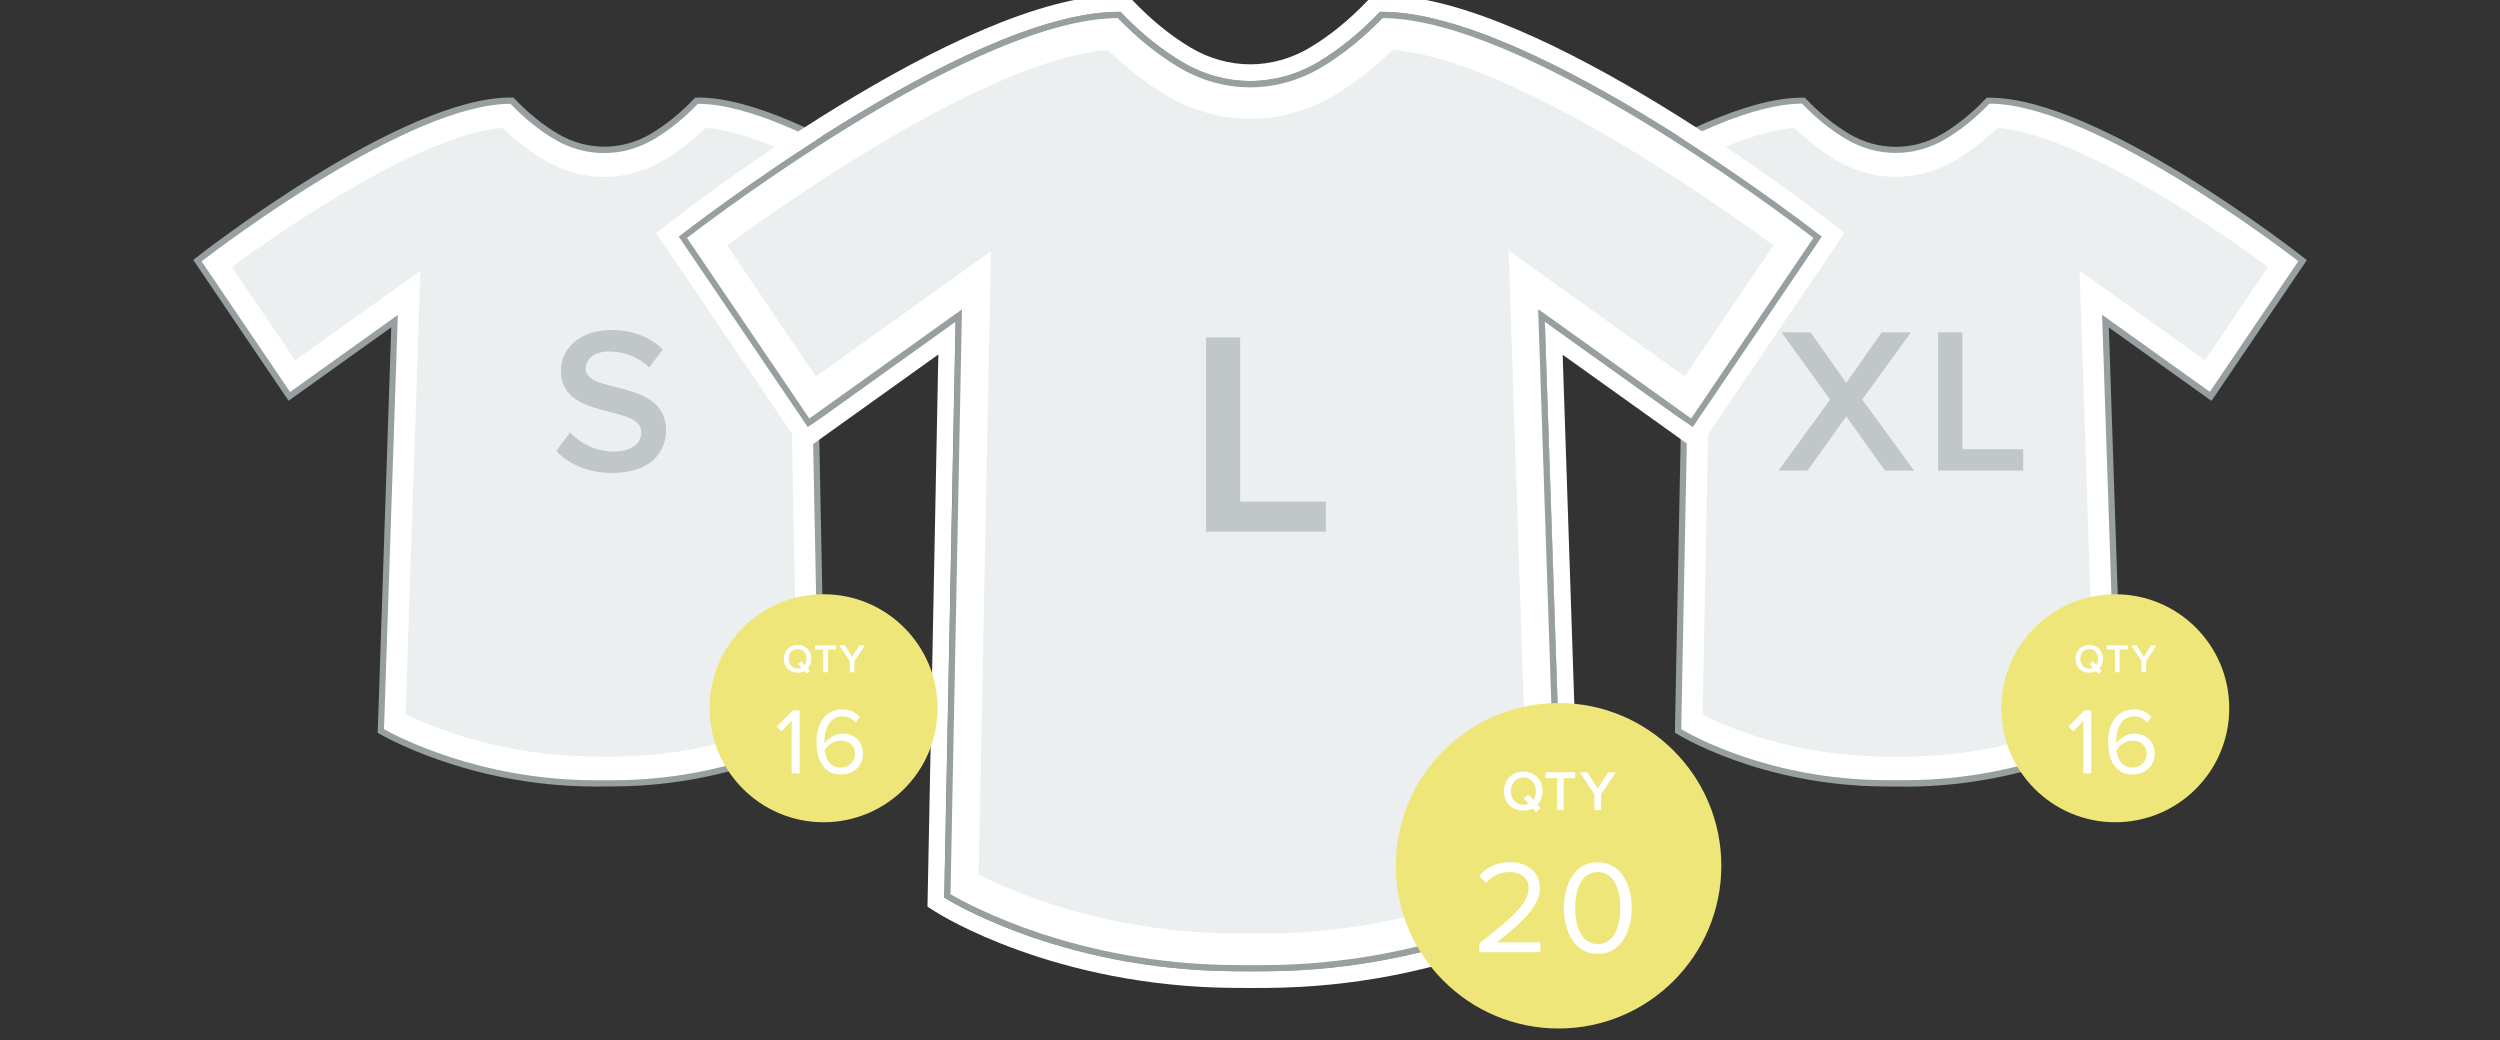 <?xml version="1.0" encoding="utf-8"?>
<!-- Generator: Adobe Illustrator 22.0.1, SVG Export Plug-In . SVG Version: 6.00 Build 0)  -->
<svg version="1.1" xmlns="http://www.w3.org/2000/svg" xmlns:xlink="http://www.w3.org/1999/xlink" x="0px" y="0px" width="300px"
	 height="124.83px" viewBox="0 0 300 124.83" enable-background="new 0 0 300 124.83" xml:space="preserve">
<rect x="0" y="0" width="300" height="124.83" fill="#333333" stroke="none"/>
<g id="Layer_1">
	<g>
		<g>
			<g>
				<g>
					<g>
						<path fill="#FFFFFF" d="M265.29,47.55l-12.63-9.03l1.64,49.19c0,0-10.27,6.2-25.38,6.29c-0.93,0.01-1.85,0.01-2.75,0
							c-15.11-0.09-24.8-6.29-24.8-6.29l0.97-49.19l-23.66-7.26c0,0,24.67-19.35,37.74-19.19c1.78,1.87,3.55,3.26,5.27,4.28
							c3.64,2.17,7.98,2.17,11.62,0c1.72-1.02,3.49-2.41,5.27-4.28c13.06-0.16,37.74,19.19,37.74,19.19L265.29,47.55z"/>
						<path fill="#989FA1" d="M227.53,94.38c-0.46,0-0.91,0-1.36,0c-15.05-0.09-24.9-6.29-25-6.35l-0.18-0.11l0-0.21l0.96-48.9
							l-24.07-7.38l0.56-0.44c1.01-0.79,24.72-19.27,37.8-19.27c0.06,0,0.11,0,0.17,0l0.16,0l0.11,0.11
							c1.65,1.73,3.4,3.15,5.19,4.22c3.52,2.09,7.72,2.1,11.24,0c1.8-1.07,3.54-2.49,5.19-4.22l0.11-0.11l0.16,0
							c0.06,0,0.11,0,0.17,0c13.08,0,36.8,18.48,37.8,19.27l0.28,0.22l-11.44,16.9l-12.32-8.81l1.62,48.65l-0.19,0.11
							c-0.1,0.06-10.53,6.25-25.57,6.34C228.46,94.38,227.99,94.38,227.53,94.38z M201.75,87.5c1.38,0.82,10.7,6.04,24.42,6.12
							c0.9,0.01,1.81,0.01,2.74,0c13.72-0.08,23.54-5.3,25-6.13l-1.66-49.72l12.93,9.25l10.62-15.68
							c-2.74-2.1-24.98-18.9-37.07-18.9c0,0,0,0,0,0c-1.66,1.73-3.42,3.15-5.24,4.23c-3.76,2.24-8.25,2.24-12,0
							c-1.82-1.08-3.58-2.5-5.24-4.23c0,0,0,0,0,0c-11.72,0-33.01,15.81-36.77,18.67l23.23,7.13l-0.01,0.28L201.75,87.5z"/>
					</g>
					<path fill="#ECEFEF" d="M227.53,90.78c-0.45,0-0.9,0-1.34,0c-10.86-0.07-18.74-3.43-21.88-5.03l1.05-53.21l-22.53-0.5
						c7.81-5.77,23.4-16.01,32.5-16.69c1.59,1.54,3.26,2.84,4.99,3.87c2.21,1.31,4.69,2.01,7.18,2.01c2.49,0,4.97-0.69,7.18-2.01
						c1.72-1.03,3.39-2.32,4.99-3.87c9.1,0.68,24.69,10.92,32.5,16.69l-7.58,11.19l-15.04-10.75l1.78,53.24
						c-3.32,1.61-11.6,5-22.43,5.07C228.44,90.78,227.99,90.78,227.53,90.78z"/>
				</g>
				<g>
					<g>
						<path fill="#C1C7C9" d="M226.2,56.47l-4.65-6.49l-4.65,6.49h-3.48l6.19-8.51l-5.82-8.08h3.48l4.28,6.07l4.25-6.07h3.51
							l-5.84,8.06l6.22,8.53H226.2z"/>
						<path fill="#C1C7C9" d="M232.57,56.47V39.88h2.91v14.03h7.31v2.56H232.57z"/>
					</g>
				</g>
				<circle fill="#EEE679" cx="253.83" cy="84.99" r="13.68"/>
				<g>
					<g>
						<g>
							<path fill="#FFFFFF" d="M250,92.81v-6.33l-1.21,1.29l-0.57-0.58l1.9-1.95h0.83v7.57H250z"/>
							<path fill="#FFFFFF" d="M252.98,89.03c0-2.04,0.95-3.91,3.09-3.91c0.96,0,1.62,0.36,2.09,0.91l-0.48,0.7
								c-0.39-0.45-0.83-0.77-1.61-0.77c-1.48,0-2.13,1.49-2.13,2.97c0,0.1,0,0.19,0,0.29c0.33-0.52,1.17-1.18,2.15-1.18
								c1.36,0,2.47,0.81,2.47,2.42c0,1.31-1,2.48-2.65,2.48C253.78,92.95,252.98,91.1,252.98,89.03z M257.6,90.51
								c0-1.11-0.77-1.63-1.74-1.63c-0.76,0-1.49,0.47-1.9,1.12c0.08,0.94,0.58,2.11,1.9,2.11C257.03,92.11,257.6,91.22,257.6,90.51
								z"/>
						</g>
					</g>
					<g>
						<path fill="#FFFFFF" d="M249.06,79.06c0-0.96,0.68-1.67,1.65-1.67c0.96,0,1.65,0.71,1.65,1.67c0,0.46-0.16,0.87-0.43,1.16
							l0.27,0.3l-0.39,0.33l-0.28-0.31c-0.24,0.13-0.51,0.19-0.81,0.19C249.74,80.72,249.06,80.02,249.06,79.06z M251.16,80.13
							l-0.4-0.45l0.4-0.33l0.4,0.45c0.14-0.2,0.22-0.45,0.22-0.74c0-0.67-0.42-1.17-1.07-1.17c-0.65,0-1.07,0.5-1.07,1.17
							c0,0.66,0.42,1.17,1.07,1.17C250.88,80.22,251.03,80.19,251.16,80.13z"/>
						<path fill="#FFFFFF" d="M253.79,80.67v-2.73h-0.98v-0.5h2.52v0.5h-0.98v2.73H253.79z"/>
						<path fill="#FFFFFF" d="M256.98,80.67v-1.34l-1.25-1.89h0.65l0.88,1.38l0.88-1.38h0.65l-1.25,1.89v1.34H256.98z"/>
					</g>
				</g>
			</g>
			<g>
				<g>
					<g>
						<path fill="#FFFFFF" d="M34.71,47.55l12.63-9.03L45.7,87.71c0,0,10.27,6.2,25.38,6.29c0.93,0.01,1.85,0.01,2.75,0
							c15.11-0.09,24.8-6.29,24.8-6.29l-0.97-49.19l23.66-7.26c0,0-24.67-19.35-37.74-19.19c-1.78,1.87-3.55,3.26-5.27,4.28
							c-3.64,2.17-7.98,2.17-11.62,0c-1.72-1.02-3.49-2.41-5.27-4.28c-13.06-0.16-37.74,19.19-37.74,19.19L34.71,47.55z"/>
						<path fill="#989FA1" d="M72.47,94.38c-0.46,0-0.92,0-1.39,0c-15.04-0.09-25.47-6.28-25.57-6.34l-0.19-0.11l0.01-0.22
							l1.62-48.43l-12.32,8.81l-11.44-16.9l0.28-0.22c1.01-0.79,24.72-19.27,37.8-19.27c0.06,0,0.11,0,0.17,0l0.16,0l0.11,0.11
							c1.65,1.73,3.4,3.15,5.19,4.22c3.52,2.09,7.72,2.1,11.24,0c1.8-1.07,3.54-2.49,5.19-4.22l0.11-0.11l0.16,0
							c0.06,0,0.11,0,0.17,0c13.08,0,36.8,18.48,37.8,19.27l0.56,0.44L98.04,38.8l0.97,49.11l-0.18,0.11
							c-0.1,0.06-9.96,6.25-25,6.35C73.38,94.38,72.93,94.38,72.47,94.38z M46.08,87.5c1.46,0.82,11.28,6.04,25,6.13
							c0.93,0.01,1.85,0.01,2.74,0c13.72-0.08,23.04-5.3,24.43-6.12l-0.97-49.25l23.23-7.13c-3.76-2.86-25.05-18.67-36.77-18.67
							c0,0,0,0,0,0c-1.66,1.73-3.42,3.15-5.24,4.23c-3.76,2.24-8.25,2.24-12,0c-1.82-1.08-3.58-2.5-5.24-4.23c0,0,0,0,0,0
							c-12.08,0-34.33,16.8-37.07,18.9l10.62,15.68l12.93-9.25L46.08,87.5z"/>
					</g>
					<path fill="#ECEFEF" d="M72.47,90.78c0.45,0,0.9,0,1.34,0c10.86-0.07,18.74-3.43,21.88-5.03l-1.05-53.21l22.53-0.5
						c-7.81-5.77-23.4-16.01-32.5-16.69c-1.59,1.54-3.26,2.84-4.99,3.87c-2.21,1.31-4.69,2.01-7.18,2.01
						c-2.49,0-4.97-0.69-7.18-2.01c-1.72-1.03-3.39-2.32-4.99-3.87c-9.1,0.68-24.69,10.92-32.5,16.69l7.58,11.19l15.04-10.75
						L48.67,85.7c3.32,1.61,11.6,5,22.43,5.07C71.56,90.78,72.01,90.78,72.47,90.78z"/>
				</g>
				<g>
					<g>
						<path fill="#C1C7C9" d="M66.76,54.13l1.64-2.26c1.12,1.22,2.93,2.31,5.25,2.31c2.39,0,3.31-1.17,3.31-2.29
							c0-3.48-9.65-1.32-9.65-7.41c0-2.76,2.39-4.88,6.04-4.88c2.56,0,4.68,0.85,6.19,2.34l-1.64,2.16
							c-1.32-1.32-3.08-1.92-4.83-1.92c-1.69,0-2.79,0.85-2.79,2.06c0,3.11,9.65,1.19,9.65,7.36c0,2.76-1.96,5.15-6.42,5.15
							C70.46,56.77,68.25,55.67,66.76,54.13z"/>
					</g>
				</g>
			</g>
			<g>
				<g>
					<g>
						<g>
							<path fill="#FFFFFF" d="M148.17,116.17c-19.59-0.12-32.81-7.67-34.48-8.67l1.37-69.65l-18.04,12.9L81.94,28.47
								c3.3-2.54,35.08-26.68,52.29-26.68h0.07c2.34,2.44,4.82,4.45,7.38,5.97c2.57,1.53,5.46,2.34,8.36,2.34s5.79-0.81,8.36-2.34
								c2.55-1.52,5.03-3.53,7.38-5.97h0.07c17.21,0,48.99,24.13,52.29,26.68l-15.09,22.28l-18.05-12.91l2.33,69.66
								c-1.77,1-15.7,8.55-35.29,8.67c-0.65,0-1.3,0.01-1.95,0.01S148.8,116.18,148.17,116.17z"/>
							<path fill="#989FA1" d="M165.92,2.17c16.7,0.08,47.21,22.95,51.69,26.38l-14.67,21.67l-17.12-12.24l-1.24-0.88l0.05,1.52
								l2.29,68.67c-2.4,1.33-15.99,8.4-34.91,8.52c-0.65,0-1.3,0.01-1.94,0.01c-0.64,0-1.28,0-1.91-0.01
								c-18.89-0.12-31.83-7.18-34.1-8.51l1.35-68.69l0.03-1.49l-1.22,0.87L97.12,50.22L82.44,28.55
								c4.48-3.43,34.99-26.3,51.69-26.38c2.33,2.41,4.8,4.4,7.34,5.92c2.62,1.56,5.58,2.39,8.55,2.39s5.92-0.83,8.55-2.39
								C161.12,6.57,163.59,4.58,165.92,2.17 M165.83,1.42c-0.08,0-0.15,0-0.23,0c-2.5,2.63-5,4.58-7.41,6.02
								c-2.56,1.52-5.36,2.28-8.16,2.28s-5.61-0.76-8.16-2.28c-2.41-1.44-4.9-3.39-7.41-6.02c-0.08,0-0.15,0-0.23,0
								c-18.41,0-52.8,26.97-52.8,26.97l15.5,22.89l17.75-12.69l-1.36,69.12c0,0,13.62,8.71,34.85,8.84c0.63,0,1.27,0.01,1.91,0.01
								s1.29,0,1.95-0.01c21.24-0.13,35.67-8.84,35.67-8.84l-2.31-69.12l17.75,12.69l15.5-22.89
								C218.63,28.39,184.24,1.41,165.83,1.42L165.83,1.42z"/>
						</g>
						<path fill="#FFFFFF" d="M165.83,1.42c18.41,0,52.8,26.97,52.8,26.97l-15.5,22.89l-17.75-12.69l2.31,69.12
							c0,0-14.43,8.71-35.67,8.84c-0.65,0-1.3,0.01-1.95,0.01s-1.28,0-1.91-0.01c-21.24-0.13-34.85-8.84-34.85-8.84l1.36-69.12
							L96.93,51.28l-15.5-22.89c0,0,34.39-26.97,52.8-26.97c0.08,0,0.15,0,0.23,0c2.5,2.63,5,4.58,7.41,6.02
							c2.56,1.52,5.36,2.28,8.16,2.28c2.8,0,5.61-0.76,8.16-2.28c2.41-1.44,4.9-3.39,7.41-6.02C165.68,1.42,165.76,1.42,165.83,1.42
							 M165.83-0.58L165.83-0.58l-0.26,0l-0.84,0.01l-0.58,0.61c-2.22,2.33-4.57,4.25-6.98,5.68c-2.2,1.31-4.67,2-7.14,2
							c-2.47,0-4.94-0.69-7.14-2c-2.41-1.43-4.76-3.35-6.98-5.68l-0.58-0.61l-0.84-0.01l-0.25,0c-18.89,0-52.61,26.28-54.04,27.4
							l-1.47,1.15l1.05,1.54l15.5,22.89l1.15,1.7l1.67-1.19l14.5-10.37l-1.28,65.14l-0.02,1.12l0.94,0.6
							c0.58,0.37,14.35,9.02,35.92,9.15c0.63,0,1.28,0.01,1.92,0.01c0.65,0,1.3,0,1.96-0.01c21.54-0.13,36.08-8.76,36.69-9.13
							l1-0.61l-0.04-1.17l-2.17-65.07l14.45,10.33l1.67,1.19l1.15-1.7l15.5-22.89l1.05-1.54l-1.47-1.15
							C218.44,25.69,184.72-0.58,165.83-0.58L165.83-0.58z"/>
					</g>
					<path fill="#ECEFEF" d="M150.08,112.02c-0.63,0-1.26,0-1.89-0.01c-15.27-0.09-26.34-4.83-30.75-7.07l1.47-74.78L97.91,45.19
						L87.26,29.45C98.23,21.35,120.14,6.96,132.93,6c2.24,2.17,4.59,3.99,7.01,5.43c3.1,1.85,6.59,2.82,10.09,2.82
						c3.5,0,6.99-0.98,10.09-2.82c2.42-1.44,4.77-3.26,7.01-5.43c12.79,0.96,34.7,15.35,45.68,23.45l-10.65,15.73l-21.13-15.11
						l2.5,74.82c-4.67,2.26-16.3,7.03-31.52,7.13C151.35,112.02,150.71,112.02,150.08,112.02z"/>
				</g>
				<g>
					<g>
						<path fill="#C1C7C9" d="M144.73,63.8V40.49h4.09V60.2h10.28v3.6H144.73z"/>
					</g>
				</g>
				<circle fill="#EEE679" cx="187.03" cy="103.89" r="19.53"/>
				<g>
					<g>
						<g>
							<path fill="#FFFFFF" d="M177.52,114.27v-1.07c3.83-3,5.92-4.77,5.92-6.61c0-1.37-1.13-1.95-2.23-1.95
								c-1.28,0-2.27,0.54-2.89,1.34l-0.81-0.85c0.81-1.08,2.2-1.68,3.7-1.68c1.77,0,3.58,1.01,3.58,3.13c0,2.17-2.2,4.15-5.17,6.5
								h5.22v1.18H177.52z"/>
							<path fill="#FFFFFF" d="M187.66,108.96c0-2.6,1.15-5.49,4.07-5.49c2.91,0,4.07,2.89,4.07,5.49c0,2.58-1.17,5.51-4.07,5.51
								C188.8,114.47,187.66,111.54,187.66,108.96z M194.44,108.96c0-2.12-0.69-4.31-2.71-4.31c-2.03,0-2.71,2.19-2.71,4.31
								c0,2.12,0.69,4.33,2.71,4.33C193.75,113.28,194.44,111.08,194.44,108.96z"/>
						</g>
					</g>
					<g>
						<path fill="#FFFFFF" d="M180.47,94.94c0-1.35,0.96-2.35,2.32-2.35c1.35,0,2.32,0.99,2.32,2.35c0,0.65-0.22,1.22-0.61,1.63
							l0.37,0.42l-0.55,0.46l-0.39-0.44c-0.33,0.18-0.72,0.27-1.14,0.27C181.43,97.29,180.47,96.29,180.47,94.94z M183.43,96.44
							l-0.56-0.64l0.56-0.46l0.57,0.64c0.2-0.28,0.31-0.64,0.31-1.04c0-0.94-0.59-1.64-1.5-1.64c-0.92,0-1.5,0.7-1.5,1.64
							c0,0.93,0.58,1.64,1.5,1.64C183.03,96.58,183.24,96.53,183.43,96.44z"/>
						<path fill="#FFFFFF" d="M186.85,97.21v-3.84h-1.38v-0.7h3.55v0.7h-1.38v3.84H186.85z"/>
						<path fill="#FFFFFF" d="M191.33,97.21v-1.88l-1.76-2.65h0.91l1.25,1.94l1.25-1.94h0.91l-1.76,2.65v1.88H191.33z"/>
					</g>
				</g>
			</g>
		</g>
		<circle fill="#EEE679" cx="98.83" cy="84.99" r="13.68"/>
		<g>
			<g>
				<g>
					<path fill="#FFFFFF" d="M95,92.81v-6.33l-1.21,1.29l-0.57-0.58l1.9-1.95h0.83v7.57H95z"/>
					<path fill="#FFFFFF" d="M97.98,89.03c0-2.04,0.95-3.91,3.09-3.91c0.96,0,1.62,0.36,2.09,0.91l-0.48,0.7
						c-0.39-0.45-0.83-0.77-1.61-0.77c-1.48,0-2.13,1.49-2.13,2.97c0,0.1,0,0.19,0,0.29c0.33-0.52,1.17-1.18,2.15-1.18
						c1.36,0,2.47,0.81,2.47,2.42c0,1.31-1,2.48-2.65,2.48C98.78,92.95,97.98,91.1,97.98,89.03z M102.6,90.51
						c0-1.11-0.77-1.63-1.74-1.63c-0.76,0-1.49,0.47-1.9,1.12c0.08,0.94,0.58,2.11,1.9,2.11C102.03,92.11,102.6,91.22,102.6,90.51z"
						/>
				</g>
			</g>
			<g>
				<path fill="#FFFFFF" d="M94.06,79.06c0-0.96,0.68-1.67,1.65-1.67c0.96,0,1.65,0.71,1.65,1.67c0,0.46-0.16,0.87-0.43,1.16
					l0.27,0.3l-0.39,0.33l-0.28-0.31c-0.24,0.13-0.51,0.19-0.81,0.19C94.74,80.72,94.06,80.02,94.06,79.06z M96.16,80.13l-0.4-0.45
					l0.4-0.33l0.4,0.45c0.14-0.2,0.22-0.45,0.22-0.74c0-0.67-0.42-1.17-1.07-1.17c-0.65,0-1.07,0.5-1.07,1.17
					c0,0.66,0.42,1.17,1.07,1.17C95.88,80.22,96.03,80.19,96.16,80.13z"/>
				<path fill="#FFFFFF" d="M98.79,80.67v-2.73h-0.98v-0.5h2.52v0.5h-0.98v2.73H98.79z"/>
				<path fill="#FFFFFF" d="M101.98,80.67v-1.34l-1.25-1.89h0.65l0.88,1.38l0.88-1.38h0.65l-1.25,1.89v1.34H101.98z"/>
			</g>
		</g>
	</g>
</g>
<g id="Layer_2">
</g>
<g id="Layer_3">
</g>
<g id="Layer_4">
</g>
<g id="Layer_5">
</g>
<g id="Layer_6">
</g>
</svg>
